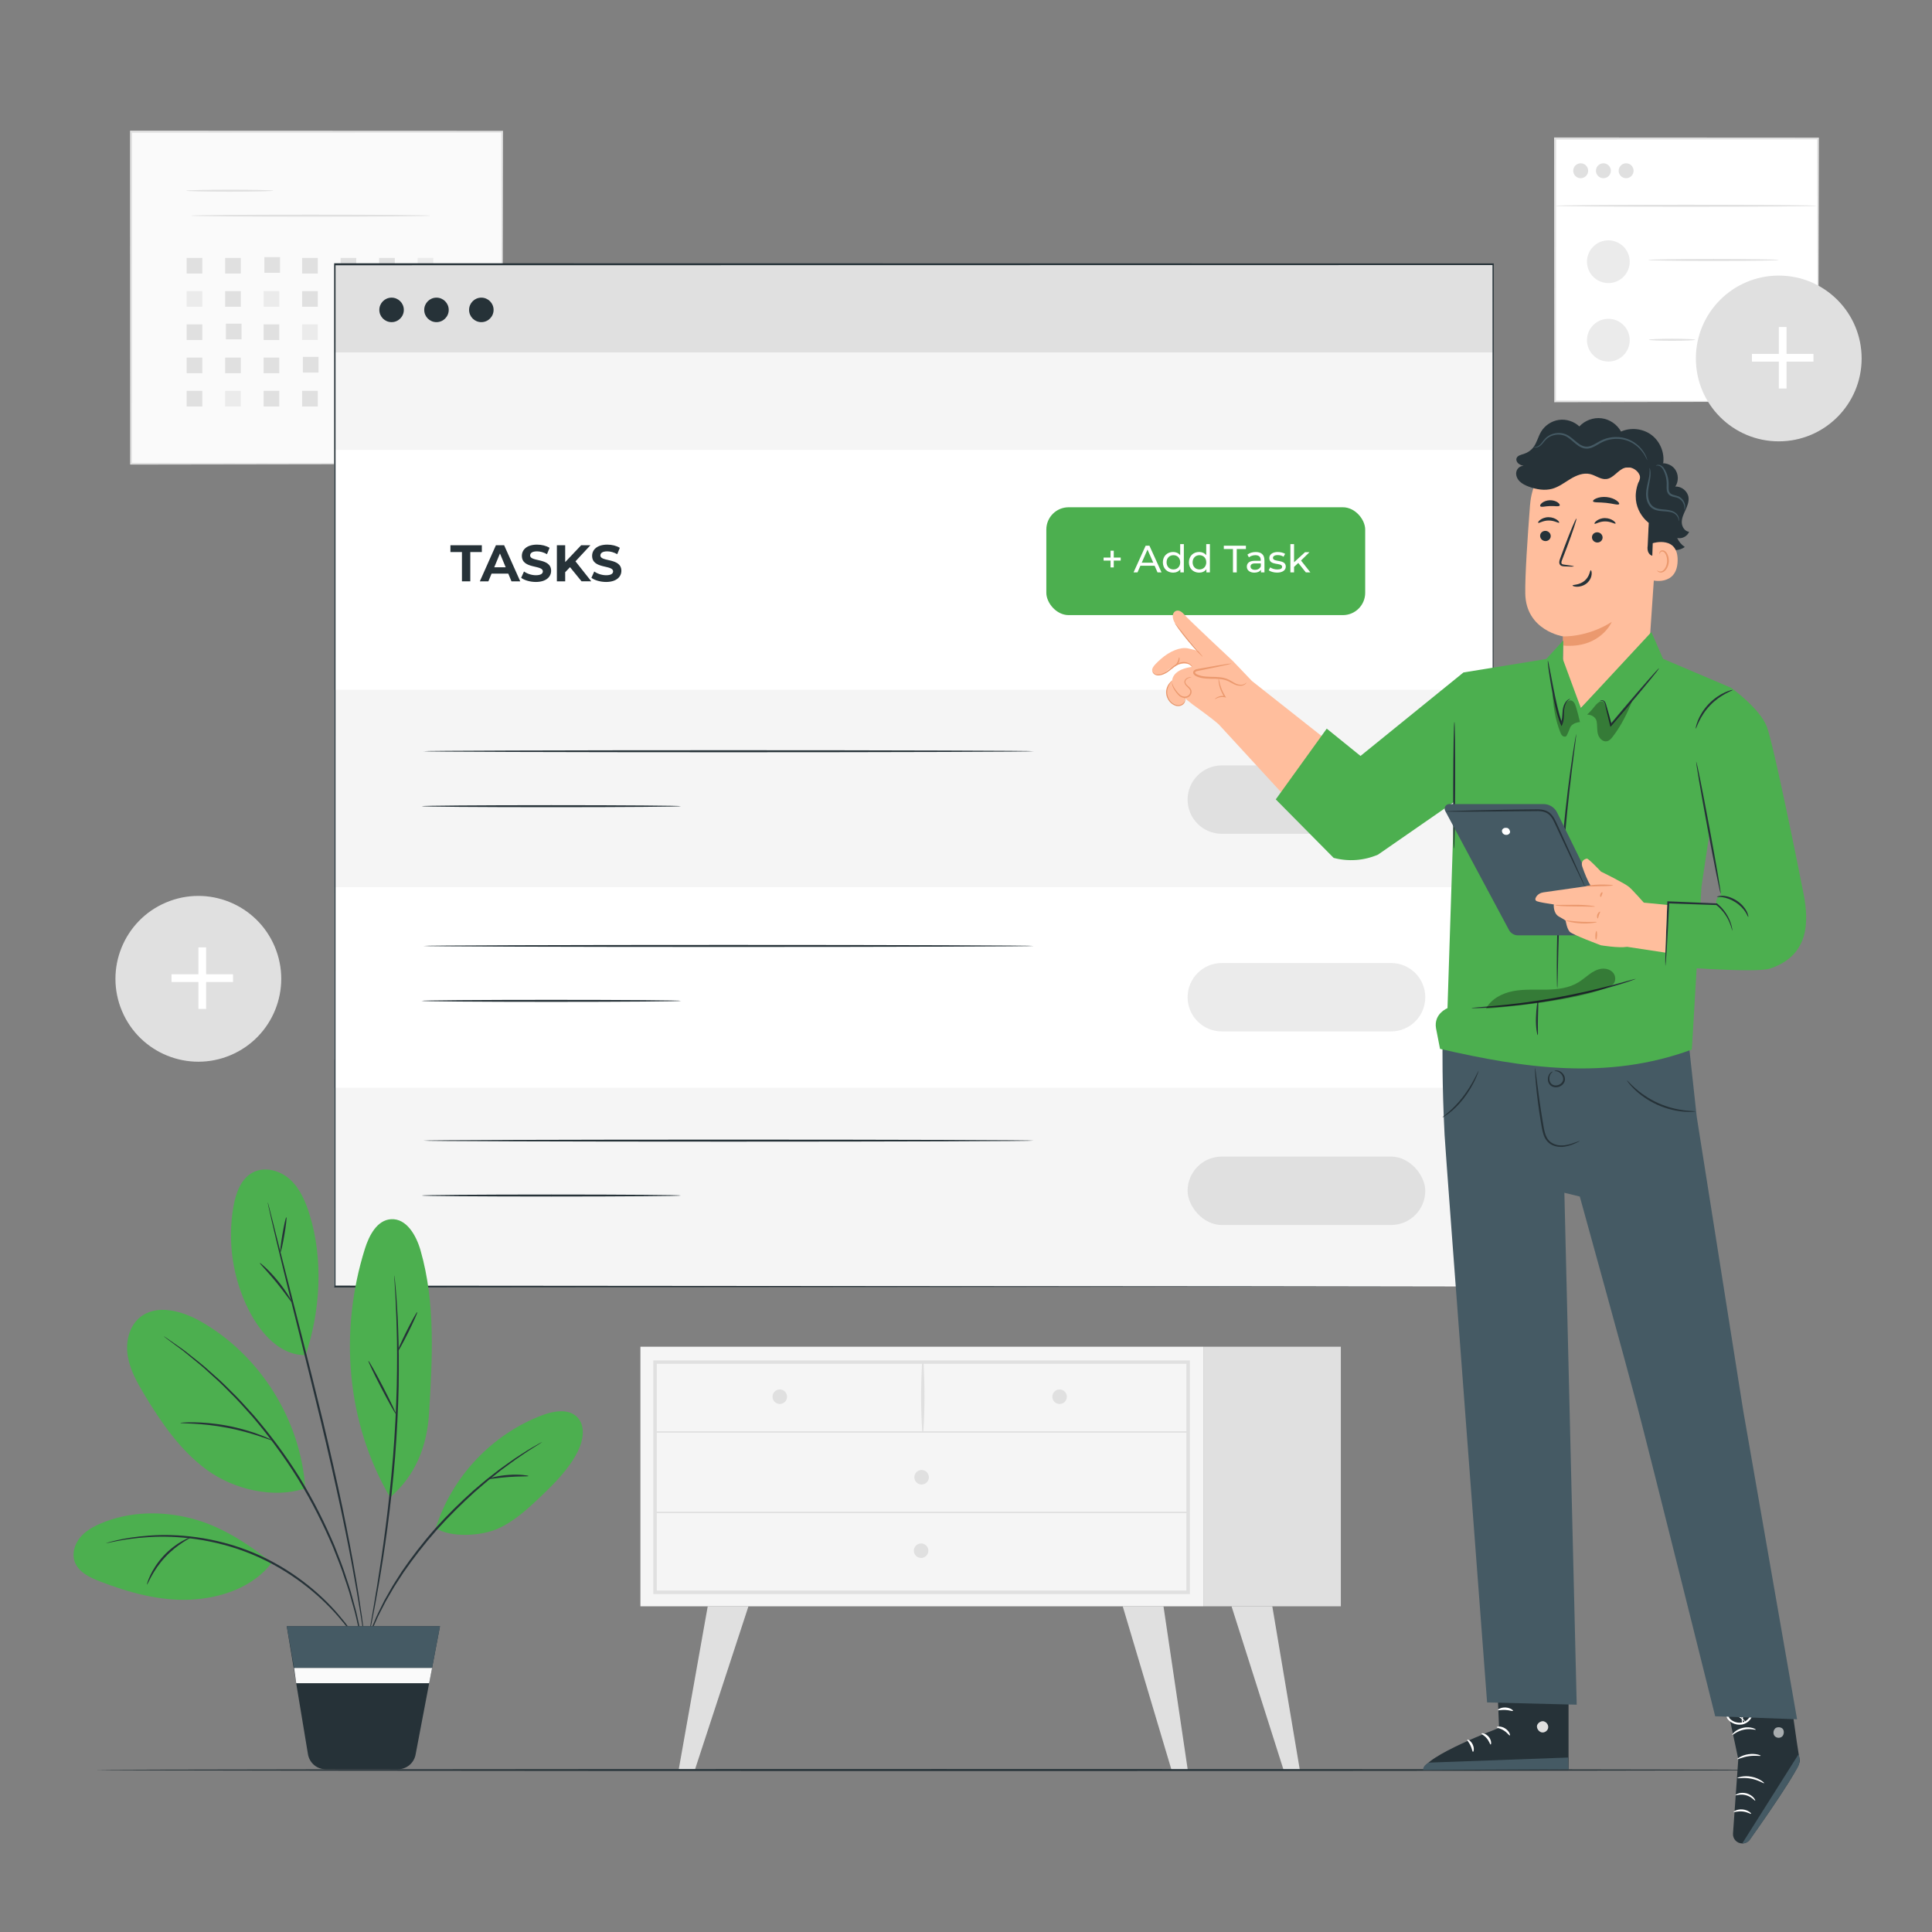 <?xml version="1.0" encoding="UTF-8"?>
<svg id="Character" xmlns="http://www.w3.org/2000/svg" viewBox="0 0 500 500">
  <rect x="0" y="0" width="500" height="500" fill="#808080" stroke="none"/>
  <defs>
    <style>
      .cls-1 {
        opacity: .6;
      }

      .cls-2 {
        fill: #fafafa;
      }

      .cls-3 {
        fill: #263238;
      }

      .cls-4 {
        opacity: .3;
      }

      .cls-5 {
        fill: #eb996e;
      }

      .cls-6 {
        fill: #fff;
      }

      .cls-7 {
        fill: #e0e0e0;
      }

      .cls-8 {
        fill: #455a64;
      }

      .cls-9 {
        fill: #ffbe9d;
      }

      .cls-10 {
        fill: #ebebeb;
      }

      .cls-11 {
        fill: #f5f5f5;
      }

      .cls-12 {
        fill: #4caf4f;
      }
    </style>
  </defs>
  <g>
    <g>
      <rect class="cls-2" x="33.9" y="34.08" width="96.05" height="85.93"/>
      <path class="cls-7" d="M129.95,120.02s-.02-.55-.02-1.6c0-1.05-.01-2.6-.03-4.6-.01-4.03-.03-9.93-.06-17.44-.03-15.01-.07-36.47-.11-62.29l.22.22c-27.66.01-60.67.02-96.04.04h0l.26-.26c-.01,31.26-.02,60.68-.03,85.93l-.23-.23c28.65.05,52.64.09,69.47.11,8.42.03,15.05.05,19.59.06,2.26.01,4,.02,5.19.03.58,0,1.03,0,1.34.01.3,0,.46.01.46.01,0,0-.14,0-.44.01-.31,0-.74,0-1.31.01-1.18,0-2.9.02-5.14.03-4.53.01-11.14.03-19.54.06-16.87.03-40.9.07-69.62.11h-.23s0-.23,0-.23c0-25.25-.02-54.67-.03-85.93v-.26h.27c35.37.01,68.38.03,96.04.04h.22v.22c-.05,25.88-.09,47.38-.11,62.43-.02,7.49-.04,13.37-.06,17.39-.01,1.99-.02,3.52-.02,4.56,0,1.03-.02,1.55-.02,1.55Z"/>
    </g>
    <path class="cls-7" d="M70.73,49.35c0,.14-5.06.26-11.29.26s-11.29-.12-11.29-.26,5.05-.26,11.29-.26,11.29.11,11.29.26Z"/>
    <path class="cls-7" d="M111.43,55.81c0,.14-13.89.26-31.02.26s-31.02-.11-31.02-.26,13.89-.26,31.02-.26,31.02.11,31.02.26Z"/>
    <rect class="cls-7" x="48.31" y="66.74" width="4.05" height="4.05"/>
    <rect class="cls-7" x="58.27" y="66.74" width="4.05" height="4.05"/>
    <rect class="cls-7" x="68.42" y="66.55" width="4.05" height="4.05"/>
    <rect class="cls-7" x="78.19" y="66.74" width="4.05" height="4.05"/>
    <rect class="cls-7" x="88.15" y="66.74" width="4.05" height="4.05"/>
    <rect class="cls-7" x="98.12" y="66.74" width="4.05" height="4.05"/>
    <rect class="cls-10" x="108.08" y="66.74" width="4.05" height="4.05"/>
    <rect class="cls-10" x="48.31" y="75.34" width="4.05" height="4.05"/>
    <rect class="cls-7" x="58.27" y="75.34" width="4.05" height="4.05"/>
    <rect class="cls-10" x="68.23" y="75.34" width="4.05" height="4.05"/>
    <rect class="cls-7" x="78.19" y="75.34" width="4.05" height="4.05"/>
    <rect class="cls-7" x="88.15" y="75.34" width="4.05" height="4.05"/>
    <rect class="cls-7" x="98.3" y="75.15" width="4.05" height="4.05"/>
    <rect class="cls-7" x="108.08" y="75.34" width="4.05" height="4.05"/>
    <rect class="cls-7" x="48.31" y="83.94" width="4.05" height="4.05"/>
    <rect class="cls-7" x="58.46" y="83.76" width="4.05" height="4.05"/>
    <rect class="cls-7" x="68.23" y="83.94" width="4.05" height="4.05"/>
    <rect class="cls-10" x="78.19" y="83.94" width="4.05" height="4.05"/>
    <rect class="cls-7" x="88.15" y="83.94" width="4.05" height="4.05"/>
    <rect class="cls-7" x="98.12" y="83.94" width="4.05" height="4.05"/>
    <rect class="cls-7" x="108.08" y="83.94" width="4.05" height="4.05"/>
    <rect class="cls-7" x="48.31" y="92.54" width="4.05" height="4.05"/>
    <rect class="cls-7" x="58.27" y="92.54" width="4.05" height="4.05"/>
    <rect class="cls-7" x="68.23" y="92.54" width="4.05" height="4.05"/>
    <rect class="cls-7" x="78.38" y="92.36" width="4.05" height="4.05"/>
    <rect class="cls-7" x="88.15" y="92.54" width="4.05" height="4.05"/>
    <rect class="cls-10" x="98.12" y="92.54" width="4.05" height="4.05"/>
    <rect class="cls-7" x="108.08" y="92.54" width="4.05" height="4.05"/>
    <rect class="cls-7" x="48.31" y="101.15" width="4.05" height="4.05"/>
    <rect class="cls-10" x="58.27" y="101.15" width="4.05" height="4.05"/>
    <rect class="cls-7" x="68.23" y="101.15" width="4.05" height="4.05"/>
    <rect class="cls-7" x="78.19" y="101.15" width="4.05" height="4.05"/>
    <rect class="cls-7" x="88.15" y="101.15" width="4.05" height="4.05"/>
    <rect class="cls-7" x="98.3" y="100.96" width="4.05" height="4.05"/>
    <rect class="cls-7" x="108.08" y="101.15" width="4.05" height="4.05"/>
  </g>
  <g>
    <g>
      <rect class="cls-6" x="402.46" y="35.83" width="68.04" height="68.04"/>
      <path class="cls-7" d="M470.5,103.88s0-.11-.01-.33c0-.23,0-.54-.01-.95,0-.85-.01-2.07-.03-3.66-.01-3.21-.03-7.9-.06-13.85-.03-11.91-.07-28.89-.11-49.25l.23.23c-19.78.01-43.13.02-68.04.04h0l.26-.26c-.01,24.92-.02,48.26-.04,68.04l-.23-.23c20.37.05,37.35.09,49.26.11,5.95.03,10.64.05,13.85.06,1.59.01,2.82.02,3.66.03.41,0,.72,0,.95.01.21,0,.33.01.33.01,0,0-.1,0-.3.01-.22,0-.53,0-.92.01-.84,0-2.05.01-3.62.03-3.2.01-7.87.03-13.8.06-11.94.03-28.97.07-49.4.11h-.23s0-.23,0-.23c-.01-19.78-.02-43.13-.04-68.04v-.26s.26,0,.26,0h0c24.91.01,48.26.02,68.04.04h.23s0,.23,0,.23c-.05,20.43-.09,37.46-.11,49.4-.03,5.93-.05,10.6-.06,13.8-.01,1.57-.02,2.78-.03,3.62,0,.4,0,.7-.01.92,0,.21-.01.3-.01.3Z"/>
    </g>
    <path class="cls-7" d="M470.21,53.25c0,.14-15.17.26-33.87.26s-33.88-.12-33.88-.26,15.16-.26,33.88-.26,33.87.12,33.87.26Z"/>
    <circle class="cls-7" cx="409.08" cy="44.19" r="1.93"/>
    <circle class="cls-7" cx="414.96" cy="44.19" r="1.93"/>
    <path class="cls-7" d="M422.77,44.19c0,1.06-.86,1.93-1.93,1.93s-1.93-.86-1.93-1.93.86-1.93,1.93-1.93,1.93.86,1.93,1.93Z"/>
    <circle class="cls-10" cx="416.24" cy="67.73" r="5.53"/>
    <path class="cls-10" d="M421.77,88.04c0,3.05-2.48,5.53-5.53,5.53s-5.53-2.48-5.53-5.53,2.48-5.53,5.53-5.53,5.53,2.48,5.53,5.53Z"/>
    <path class="cls-7" d="M460.34,67.28c0,.14-7.56.26-16.89.26s-16.89-.12-16.89-.26,7.56-.26,16.89-.26,16.89.12,16.89.26Z"/>
    <path class="cls-7" d="M438.73,87.93c0,.14-2.69.26-6,.26s-6.01-.12-6.01-.26,2.69-.26,6.01-.26,6,.12,6,.26Z"/>
    <circle class="cls-7" cx="460.34" cy="92.77" r="21.45"/>
    <g>
      <rect class="cls-6" x="460.36" y="84.63" width="2" height="15.92"/>
      <rect class="cls-6" x="453.4" y="91.59" width="15.92" height="2"/>
    </g>
  </g>
  <g>
    <circle class="cls-7" cx="51.34" cy="253.31" r="21.45" transform="translate(-94.68 40.05) rotate(-22.94)"/>
    <g>
      <rect class="cls-6" x="51.35" y="245.18" width="2" height="15.92"/>
      <rect class="cls-6" x="44.39" y="252.14" width="15.92" height="2"/>
    </g>
  </g>
  <g>
    <rect class="cls-11" x="165.74" y="348.53" width="145.68" height="67.18"/>
    <path class="cls-7" d="M307.95,412.55h-138.87v-60.48h138.87v60.48ZM169.98,411.64h137.06v-58.67h-137.06v58.67Z"/>
    <rect class="cls-7" x="311.42" y="348.53" width="35.59" height="67.18"/>
    <path class="cls-7" d="M169.53,370.78h137.97c.24,0,.24-.37,0-.37h-137.97c-.24,0-.24.37,0,.37h0Z"/>
    <path class="cls-7" d="M238.96,370.6c.41-5.96.37-12.28.05-18.25-.01-.24-.36-.24-.37,0-.32,5.97-.37,12.29.05,18.25.01.18.26.18.28,0h0Z"/>
    <path class="cls-7" d="M276.1,361.47c0,1.04-.84,1.88-1.88,1.88s-1.88-.84-1.88-1.88.84-1.88,1.88-1.88,1.88.84,1.88,1.88Z"/>
    <path class="cls-7" d="M203.69,361.47c0,1.04-.84,1.88-1.88,1.88s-1.88-.84-1.88-1.88.84-1.88,1.88-1.88,1.88.84,1.88,1.88Z"/>
    <path class="cls-7" d="M240.39,382.31c0,1.04-.84,1.88-1.88,1.88s-1.88-.84-1.88-1.88.84-1.88,1.88-1.88,1.88.84,1.88,1.88Z"/>
    <polygon class="cls-7" points="183.16 415.71 175.66 457.89 179.88 457.89 193.7 415.71 183.16 415.71"/>
    <polygon class="cls-7" points="301.11 415.71 307.38 457.97 303.16 457.97 290.56 415.71 301.11 415.71"/>
    <polygon class="cls-7" points="329.27 415.71 336.38 457.97 332.16 457.97 318.72 415.71 329.27 415.71"/>
    <path class="cls-7" d="M240.26,401.32c0,1.04-.84,1.88-1.88,1.88s-1.88-.84-1.88-1.88.84-1.88,1.88-1.88,1.88.84,1.88,1.88Z"/>
    <path class="cls-7" d="M169.53,391.59h137.97c.24,0,.24-.37,0-.37h-137.97c-.24,0-.24.37,0,.37h0Z"/>
  </g>
  <path class="cls-3" d="M461.43,458.08c0,.14-97.8.26-218.42.26s-218.44-.12-218.44-.26,97.78-.26,218.44-.26,218.42.12,218.42.26Z"/>
  <g>
    <g>
      <g>
        <rect class="cls-6" x="86.46" y="68.72" width="299.89" height="264.22"/>
        <rect class="cls-6" x="86.46" y="229.59" width="299.89" height="44.64"/>
        <rect class="cls-11" x="86.46" y="178.52" width="299.89" height="51.08"/>
        <rect class="cls-11" x="86.46" y="281.53" width="299.89" height="51.08"/>
        <path class="cls-3" d="M267.53,194.42c0,.14-35.37.26-78.98.26s-78.99-.12-78.99-.26,35.36-.26,78.99-.26,78.98.12,78.98.26Z"/>
        <path class="cls-3" d="M176.24,208.64c0,.14-15.03.26-33.57.26s-33.57-.12-33.57-.26,15.03-.26,33.57-.26,33.57.12,33.57.26Z"/>
        <path class="cls-3" d="M267.53,244.81c0,.14-35.37.26-78.98.26s-78.99-.12-78.99-.26,35.36-.26,78.99-.26,78.98.12,78.98.26Z"/>
        <path class="cls-3" d="M176.24,259.02c0,.14-15.03.26-33.57.26s-33.57-.12-33.57-.26,15.03-.26,33.57-.26,33.57.12,33.57.26Z"/>
        <path class="cls-3" d="M267.53,295.19c0,.14-35.37.26-78.98.26s-78.99-.12-78.99-.26,35.36-.26,78.99-.26,78.98.12,78.98.26Z"/>
        <path class="cls-3" d="M176.24,309.4c0,.14-15.03.26-33.57.26s-33.57-.12-33.57-.26,15.03-.26,33.57-.26,33.57.12,33.57.26Z"/>
        <rect class="cls-7" x="86.46" y="68.39" width="299.89" height="25.21"/>
        <rect class="cls-11" x="86.46" y="91.21" width="299.89" height="25.21"/>
        <g>
          <path class="cls-3" d="M104.51,80.2c0,1.75-1.42,3.17-3.17,3.17s-3.17-1.42-3.17-3.17,1.42-3.17,3.17-3.17,3.17,1.42,3.17,3.17Z"/>
          <path class="cls-3" d="M116.13,80.2c0,1.75-1.42,3.17-3.17,3.17s-3.17-1.42-3.17-3.17,1.42-3.17,3.17-3.17,3.17,1.42,3.17,3.17Z"/>
          <path class="cls-3" d="M127.74,80.2c0,1.75-1.42,3.17-3.17,3.17s-3.17-1.42-3.17-3.17,1.42-3.17,3.17-3.17,3.17,1.42,3.17,3.17Z"/>
        </g>
      </g>
      <path class="cls-3" d="M386.41,332.95c0-1.68-.06-102.97-.15-264.56l.15.21c-81.94.01-186.36.03-299.74.05h-.02l.19-.26c0,93.92-.01,183.36-.01,264.56l-.17-.24c176.22.14,298.19.24,299.76.24-1.57,0-123.54.1-299.76.24h-.17s0-.24,0-.24c0-81.21,0-170.65-.01-264.56v-.26h.21c113.37.02,217.8.04,299.74.05h.15v.21c-.09,161.59-.15,262.89-.15,264.56Z"/>
    </g>
    <g>
      <rect class="cls-12" x="270.79" y="131.28" width="82.52" height="27.91" rx="5.77" ry="5.77"/>
      <g>
        <path class="cls-6" d="M290.04,145.08h-1.8v1.77h-.83v-1.77h-1.8v-.78h1.8v-1.78h.83v1.78h1.8v.78Z"/>
        <path class="cls-6" d="M298.81,146.41h-3.67l-.76,1.73h-1.02l3.13-6.91h.98l3.14,6.91h-1.04l-.76-1.73ZM298.46,145.62l-1.49-3.39-1.49,3.39h2.98Z"/>
        <path class="cls-6" d="M306.38,140.81v7.33h-.91v-.83c-.42.59-1.1.89-1.87.89-1.53,0-2.65-1.08-2.65-2.68s1.12-2.67,2.65-2.67c.74,0,1.39.28,1.83.84v-2.88h.95ZM305.44,145.52c0-1.12-.76-1.84-1.76-1.84s-1.77.72-1.77,1.84.76,1.85,1.77,1.85,1.76-.73,1.76-1.85Z"/>
        <path class="cls-6" d="M313.12,140.81v7.33h-.91v-.83c-.42.59-1.1.89-1.87.89-1.53,0-2.65-1.08-2.65-2.68s1.12-2.67,2.65-2.67c.74,0,1.39.28,1.83.84v-2.88h.95ZM312.18,145.52c0-1.12-.76-1.84-1.76-1.84s-1.77.72-1.77,1.84.76,1.85,1.77,1.85,1.76-.73,1.76-1.85Z"/>
        <path class="cls-6" d="M319.09,142.09h-2.37v-.86h5.72v.86h-2.37v6.05h-.98v-6.05Z"/>
        <path class="cls-6" d="M327.24,144.98v3.16h-.9v-.69c-.32.47-.9.75-1.72.75-1.18,0-1.94-.63-1.94-1.54,0-.84.54-1.53,2.1-1.53h1.5v-.19c0-.8-.46-1.26-1.4-1.26-.62,0-1.25.22-1.66.56l-.39-.71c.54-.43,1.32-.67,2.16-.67,1.43,0,2.24.69,2.24,2.12ZM326.3,146.54v-.73h-1.46c-.94,0-1.2.37-1.2.81,0,.52.43.85,1.16.85s1.27-.33,1.51-.93Z"/>
        <path class="cls-6" d="M328.34,147.59l.39-.75c.44.32,1.16.54,1.84.54.88,0,1.24-.27,1.24-.71,0-1.17-3.31-.16-3.31-2.24,0-.94.84-1.57,2.18-1.57.68,0,1.45.18,1.91.47l-.41.75c-.47-.31-1-.42-1.51-.42-.83,0-1.23.31-1.23.72,0,1.23,3.32.23,3.32,2.26,0,.95-.87,1.55-2.26,1.55-.87,0-1.73-.27-2.16-.61Z"/>
        <path class="cls-6" d="M335.99,145.7l-1.09,1.01v1.43h-.95v-7.33h.95v4.7l2.85-2.61h1.15l-2.2,2.16,2.42,3.07h-1.17l-1.96-2.44Z"/>
      </g>
    </g>
    <g>
      <path class="cls-3" d="M119.56,142.87h-2.99v-1.76h8.13v1.76h-2.99v7.58h-2.16v-7.58Z"/>
      <path class="cls-3" d="M131.55,148.45h-4.33l-.83,2h-2.21l4.16-9.34h2.13l4.17,9.34h-2.27l-.83-2ZM130.87,146.81l-1.48-3.57-1.48,3.57h2.96Z"/>
      <path class="cls-3" d="M134.88,149.53l.73-1.63c.79.57,1.96.97,3.08.97,1.28,0,1.8-.43,1.8-1,0-1.75-5.43-.55-5.43-4.01,0-1.59,1.28-2.91,3.93-2.91,1.17,0,2.37.28,3.24.83l-.67,1.64c-.87-.49-1.76-.73-2.59-.73-1.28,0-1.77.48-1.77,1.07,0,1.72,5.43.53,5.43,3.96,0,1.56-1.29,2.89-3.96,2.89-1.48,0-2.97-.44-3.8-1.08Z"/>
      <path class="cls-3" d="M147.52,146.78l-1.25,1.31v2.36h-2.15v-9.34h2.15v4.36l4.13-4.36h2.4l-3.87,4.16,4.09,5.17h-2.52l-2.99-3.67Z"/>
      <path class="cls-3" d="M153.06,149.53l.73-1.63c.79.57,1.96.97,3.08.97,1.28,0,1.8-.43,1.8-1,0-1.75-5.43-.55-5.43-4.01,0-1.59,1.28-2.91,3.93-2.91,1.17,0,2.37.28,3.24.83l-.67,1.64c-.87-.49-1.76-.73-2.59-.73-1.28,0-1.77.48-1.77,1.07,0,1.72,5.43.53,5.43,3.96,0,1.56-1.29,2.89-3.96,2.89-1.48,0-2.97-.44-3.8-1.08Z"/>
    </g>
    <path class="cls-7" d="M316.2,198.09h43.81c4.89,0,8.85,3.97,8.85,8.85h0c0,4.89-3.97,8.85-8.85,8.85h-43.81c-4.89,0-8.85-3.97-8.85-8.85h0c0-4.89,3.97-8.85,8.85-8.85Z"/>
    <path class="cls-10" d="M360.01,266.93h-43.81c-4.89,0-8.85-3.96-8.85-8.85h0c0-4.89,3.96-8.85,8.85-8.85h43.81c4.89,0,8.85,3.96,8.85,8.85h0c0,4.89-3.96,8.85-8.85,8.85Z"/>
    <rect class="cls-7" x="307.35" y="299.32" width="61.51" height="17.71" rx="8.85" ry="8.85"/>
  </g>
  <g>
    <g>
      <path class="cls-12" d="M78.99,385.16c-8.04,2.81-18.53.3-25.41-4.72-6.88-5.02-11.83-12.22-16.22-19.52-1.87-3.12-3.7-6.36-4.29-9.95-.59-3.59.28-7.62,3.06-9.96,4.32-3.64,10.95-1.79,15.86,1,15.36,8.75,25.85,25.51,27.01,43.16"/>
      <path class="cls-12" d="M70.35,404.41c-4.83,6.37-13.13,9.21-21.11,9.58-7.99.37-15.88-1.84-23.34-4.7-2.71-1.04-5.67-2.46-6.6-5.21-.7-2.08.02-4.45,1.41-6.15,1.39-1.7,3.37-2.81,5.39-3.67,7.35-3.13,15.77-3.28,23.5-1.27,7.73,2,14.48,6.49,20.76,11.43"/>
      <path class="cls-12" d="M79.1,350.7c-6.66.13-11.7-5.7-14.71-11.64-4.17-8.22-5.59-17.82-3.96-26.89.61-3.4,1.9-7.07,4.94-8.71,3.09-1.66,7.12-.57,9.71,1.8,2.59,2.37,4.01,5.75,5.05,9.1,3.57,11.56,2.8,24.85-1.03,36.33"/>
      <path class="cls-12" d="M100.97,387.53c-11.35-19.32-13.24-42.95-6.54-64.33,1.09-3.47,3.14-7.44,6.77-7.67,4.02-.25,6.54,4.22,7.64,8.09,3.89,13.58,3.06,28,2.2,42.09-.53,8.68-3.51,16.11-10.08,21.82"/>
      <path class="cls-12" d="M112.78,395.47c4.11-13.23,14.58-24.33,27.54-29.21,3.01-1.13,6.85-1.78,9.09.52,2.2,2.26,1.53,6.04.11,8.87-2.29,4.56-6,8.23-9.69,11.75-3.36,3.2-6.86,6.41-11.11,8.27-4.25,1.86-12.06,2.33-15.95-.2"/>
      <path class="cls-3" d="M42.4,345.84s.06.07.2.18c.16.13.36.28.61.47.58.43,1.37,1.03,2.38,1.78.52.39,1.1.81,1.73,1.27.62.48,1.27,1.03,1.98,1.61,1.4,1.17,3.07,2.44,4.74,4.03.85.78,1.75,1.59,2.68,2.43.93.85,1.82,1.81,2.78,2.76,1.95,1.88,3.85,4.07,5.88,6.33,3.94,4.64,7.98,9.99,11.7,15.96,3.67,6,6.65,12.01,9.04,17.61,1.12,2.83,2.23,5.51,3.04,8.09.42,1.29.88,2.51,1.23,3.72.34,1.21.67,2.37.98,3.48.67,2.21,1.06,4.26,1.48,6.04.2.89.4,1.72.56,2.49.13.77.26,1.47.37,2.11.22,1.24.4,2.21.53,2.92.06.31.11.56.15.76.04.17.06.26.07.26,0,0,0-.09-.02-.26-.03-.2-.06-.46-.1-.77-.1-.71-.25-1.7-.43-2.94-.1-.64-.21-1.35-.32-2.13-.14-.77-.33-1.61-.51-2.5-.4-1.79-.76-3.85-1.41-6.07-.3-1.12-.62-2.28-.95-3.5-.34-1.22-.79-2.45-1.2-3.74-.79-2.6-1.9-5.29-3-8.14-2.38-5.63-5.36-11.68-9.04-17.7-3.74-5.99-7.81-11.35-11.79-16-2.05-2.26-3.97-4.45-5.94-6.33-.97-.95-1.88-1.9-2.81-2.75-.94-.84-1.84-1.64-2.71-2.41-1.69-1.58-3.37-2.82-4.8-3.98-.72-.57-1.38-1.11-2.01-1.58-.64-.45-1.23-.86-1.76-1.24-1.03-.72-1.85-1.29-2.44-1.7-.26-.17-.47-.32-.64-.43-.15-.09-.22-.14-.23-.13Z"/>
      <path class="cls-3" d="M27.37,399.39s.27-.03.78-.13c.51-.09,1.24-.29,2.21-.45,1.92-.38,4.73-.8,8.22-1.01,6.94-.44,16.81.38,26.69,4.49,9.88,4.11,17.42,10.53,22,15.77,2.31,2.62,3.99,4.91,5.08,6.54.57.8.95,1.46,1.24,1.88.28.43.44.65.46.64.02,0-.11-.25-.36-.7-.26-.44-.62-1.12-1.16-1.94-1.04-1.67-2.68-4-4.97-6.67-4.53-5.33-12.1-11.87-22.08-16.02-9.97-4.15-19.94-4.92-26.92-4.37-3.51.25-6.32.74-8.24,1.18-.96.19-1.69.42-2.19.55-.5.14-.76.22-.75.23Z"/>
      <path class="cls-3" d="M69.29,311.18s0,.1.04.3c.05.22.11.51.18.87.18.8.43,1.91.75,3.33.65,2.89,1.65,7.05,2.9,12.19,2.5,10.28,6.13,24.44,9.92,40.14,1.88,7.85,3.58,15.35,5.05,22.19,1.44,6.84,2.67,13.02,3.58,18.23.49,2.6.86,4.96,1.21,7.03.36,2.07.63,3.86.85,5.32.22,1.43.4,2.56.52,3.37.06.36.11.65.15.87.04.2.06.3.07.3,0,0,0-.1-.01-.3-.03-.23-.06-.52-.1-.88-.1-.81-.24-1.94-.42-3.38-.18-1.47-.43-3.26-.76-5.34-.32-2.08-.66-4.45-1.13-7.05-.87-5.22-2.06-11.41-3.47-18.27-1.44-6.85-3.13-14.36-5.01-22.21-3.79-15.7-7.48-29.84-10.07-40.1-1.29-5.1-2.33-9.24-3.07-12.15-.36-1.4-.64-2.51-.84-3.3-.1-.35-.17-.63-.23-.86-.06-.19-.09-.29-.1-.29Z"/>
      <path class="cls-3" d="M95.36,423.76s.03-.08.07-.23c.04-.19.09-.42.16-.7.14-.66.32-1.56.56-2.69.48-2.34,1.12-5.73,1.85-9.93,1.46-8.4,3.18-20.08,4.24-33.06.51-6.49.8-12.69.93-18.33.09-5.64.04-10.73-.13-14.99-.05-2.13-.19-4.06-.29-5.75-.09-1.69-.21-3.15-.32-4.34-.11-1.15-.19-2.07-.25-2.74-.03-.29-.06-.52-.08-.71-.02-.16-.04-.24-.05-.24,0,0-.01.08,0,.24,0,.19.02.43.03.71.04.67.09,1.59.15,2.74.08,1.19.17,2.64.22,4.34.06,1.69.18,3.62.21,5.75.13,4.26.14,9.33.02,14.97-.15,5.63-.45,11.82-.97,18.3-1.06,12.96-2.72,24.63-4.08,33.04-.68,4.21-1.26,7.61-1.68,9.96-.19,1.14-.35,2.04-.46,2.71-.04.28-.08.52-.11.71-.02.16-.03.24-.02.24Z"/>
      <path class="cls-3" d="M94.52,426.22s.12-.22.3-.67c.19-.49.44-1.14.75-1.94.16-.43.34-.9.53-1.4.23-.51.47-1.05.73-1.63.26-.59.54-1.21.83-1.88.29-.66.67-1.34,1.03-2.06.37-.72.76-1.47,1.16-2.25.44-.76.9-1.55,1.38-2.37.91-1.67,2.09-3.32,3.23-5.12,2.43-3.5,5.29-7.23,8.55-10.93,3.29-3.67,6.65-6.95,9.81-9.82,1.63-1.38,3.13-2.75,4.63-3.91.74-.59,1.46-1.16,2.15-1.71.71-.52,1.39-1.02,2.04-1.5,1.29-.98,2.5-1.79,3.56-2.51,1.06-.73,1.98-1.34,2.75-1.8.73-.46,1.31-.83,1.76-1.11.4-.26.6-.4.6-.42,0-.02-.23.1-.65.33-.46.26-1.06.6-1.81,1.03-.79.44-1.73,1.02-2.81,1.73-1.09.69-2.32,1.49-3.62,2.45-.66.47-1.35.97-2.07,1.48-.7.54-1.42,1.11-2.18,1.69-1.53,1.14-3.04,2.51-4.69,3.88-3.19,2.86-6.58,6.15-9.88,9.83-3.27,3.71-6.13,7.47-8.56,11.01-1.13,1.82-2.3,3.49-3.2,5.18-.47.83-.92,1.63-1.36,2.4-.39.79-.77,1.55-1.13,2.28-.35.73-.72,1.41-1,2.08-.28.67-.55,1.31-.8,1.9-.25.59-.48,1.14-.69,1.66-.18.52-.34.99-.49,1.43-.27.82-.49,1.48-.65,1.98-.14.45-.21.7-.19.7Z"/>
      <path class="cls-3" d="M46.61,368.25c0,.08,1.38.08,3.59.21,2.21.12,5.25.41,8.57,1.04,3.31.63,6.25,1.48,8.35,2.18,2.1.7,3.38,1.2,3.41,1.12.01-.03-.29-.2-.85-.46-.56-.27-1.39-.62-2.43-1.01-2.08-.79-5.03-1.71-8.38-2.35-3.35-.63-6.43-.86-8.65-.89-1.11-.01-2.01,0-2.64.05-.62.04-.96.08-.96.12Z"/>
      <path class="cls-3" d="M38.05,410.07c.16.08,1.45-3.62,4.67-7.05,3.18-3.47,6.78-5.03,6.68-5.18-.02-.06-.94.25-2.31,1.02-1.36.76-3.14,2.04-4.77,3.8-1.63,1.76-2.77,3.62-3.43,5.04-.67,1.42-.9,2.36-.85,2.38Z"/>
      <path class="cls-3" d="M67.25,326.87c-.11.12,1.98,2.19,4.26,4.99,2.29,2.8,3.9,5.26,4.04,5.18.12-.07-1.3-2.68-3.62-5.52-2.31-2.84-4.59-4.76-4.68-4.66Z"/>
      <path class="cls-3" d="M74.11,315.02c-.15-.02-.61,1.98-1.03,4.48-.43,2.5-.65,4.55-.51,4.57.15.02.61-1.98,1.03-4.48.43-2.5.65-4.55.51-4.57Z"/>
      <path class="cls-3" d="M95.34,352.19c-.13.07,1.36,3.2,3.32,6.99,1.97,3.79,3.67,6.81,3.8,6.75.13-.07-1.36-3.2-3.32-6.99-1.97-3.79-3.67-6.81-3.8-6.75Z"/>
      <path class="cls-3" d="M107.98,339.57c-.13-.07-1.39,2.2-2.82,5.06-1.42,2.86-2.47,5.23-2.34,5.3.13.07,1.39-2.2,2.82-5.06,1.42-2.86,2.47-5.23,2.34-5.3Z"/>
      <path class="cls-3" d="M126.55,382.72c.04.15,2.29-.28,5.1-.48,2.81-.21,5.1-.09,5.12-.25.02-.14-2.29-.5-5.15-.29-2.86.2-5.1.88-5.06,1.01Z"/>
    </g>
    <g>
      <path class="cls-3" d="M113.87,420.87l-6.32,33.23c-.42,2.2-2.34,3.79-4.58,3.79h-18.67c-2.28,0-4.22-1.65-4.6-3.9l-5.49-33.12h39.65Z"/>
      <polygon class="cls-8" points="111.82 431.67 76.11 431.67 74.22 420.87 113.87 420.87 111.82 431.67"/>
      <polygon class="cls-2" points="111.82 431.67 111.07 435.61 76.66 435.61 76.11 431.67 111.82 431.67"/>
    </g>
  </g>
  <g>
    <g>
      <path class="cls-3" d="M387.17,427.82l.79,19.36s-19.42,7.3-19.62,10.9l37.6-.18v-30.22s-18.76.14-18.76.14Z"/>
      <path class="cls-7" d="M399.58,445.5c.73.2,1.24,1.01,1.07,1.75-.17.74-.99,1.26-1.72,1.08-.73-.18-1.37-1.14-1.12-1.86.25-.71,1.25-1.27,1.92-.92"/>
      <path class="cls-8" d="M405.94,457.9l-.12-3.05-36,1.31s-1.67.74-1.48,1.91l37.6-.18Z"/>
      <path class="cls-6" d="M387.35,447c0,.18.93.26,1.83.85.92.56,1.39,1.36,1.56,1.28.17-.04-.11-1.13-1.22-1.82-1.1-.7-2.21-.48-2.17-.31Z"/>
      <path class="cls-6" d="M383.41,448.64c-.04.18.76.49,1.38,1.26.65.76.81,1.59.99,1.58.17.03.29-1.05-.5-1.99-.79-.95-1.87-1.03-1.87-.85Z"/>
      <path class="cls-6" d="M381.2,453.37c.17.04.42-.88-.06-1.88-.47-1.01-1.34-1.4-1.41-1.25-.1.15.46.69.84,1.52.4.82.45,1.59.64,1.61Z"/>
      <path class="cls-6" d="M387.66,442.56c.08.17.92-.09,1.96-.02,1.04.04,1.85.39,1.94.23.11-.13-.69-.81-1.91-.87-1.22-.07-2.08.52-1.99.66Z"/>
    </g>
    <g>
      <path class="cls-3" d="M444.99,432.33l4.88,22.93-1.37,19.25c-.1,1.39,1,2.57,2.39,2.57h0c.78,0,1.51-.37,1.96-1,2.88-4.04,13.39-18.93,12.94-20.59-.52-1.92-3.54-24.53-3.54-24.53l-17.26,1.37Z"/>
      <path class="cls-8" d="M450.89,477.08l14.61-23.15.18.98c.16.84.02,1.72-.41,2.46-1.14,2-4.4,7.44-12.36,18.7-.46.65-1.23,1.04-2.03,1.01h0Z"/>
      <g class="cls-1">
        <path class="cls-6" d="M459.36,447.39c-.5.51-.53,1.42-.04,1.94.49.52,1.41.55,1.92.05.51-.5.57-1.59.03-2.05-.54-.46-1.63-.44-2.01.16"/>
      </g>
      <path class="cls-6" d="M454.25,466.02c-.12.09-.87-1.02-2.36-1.41-1.48-.43-2.69.13-2.75,0-.03-.05.23-.29.75-.46.52-.18,1.31-.25,2.13-.03.82.23,1.46.7,1.82,1.12.36.42.46.76.4.79Z"/>
      <path class="cls-6" d="M453.19,469.41c-.09.12-.97-.49-2.23-.6-1.25-.14-2.24.27-2.3.13-.09-.11.93-.8,2.36-.65,1.43.14,2.28,1.03,2.17,1.12Z"/>
      <path class="cls-6" d="M456.56,461.49c-.09.13-1.44-.81-3.37-1.17-1.93-.38-3.53,0-3.57-.15-.06-.12,1.59-.76,3.66-.35,2.08.38,3.38,1.59,3.28,1.67Z"/>
      <path class="cls-6" d="M455.66,454.39c-.04.15-1.41-.14-3.08.11-1.67.23-2.9.9-2.98.77-.08-.1,1.11-1.02,2.91-1.28,1.79-.27,3.2.28,3.15.4Z"/>
      <path class="cls-6" d="M454.4,447.63c-.05.15-1.47-.38-3.2.03-1.74.37-2.81,1.46-2.91,1.34-.05-.04.15-.38.62-.78.47-.41,1.24-.85,2.17-1.06.94-.21,1.82-.14,2.42.03.6.17.92.39.9.44Z"/>
      <path class="cls-6" d="M450.99,446.36s-.14-.29-.2-.87c-.05-.57-.05-1.42.26-2.41.17-.48.32-1.07.91-1.5.29-.21.78-.24,1.11,0,.33.25.48.61.56.97.25,1.47-.74,3.12-2.34,3.64-1.62.49-3.29-.17-4.18-1.31-.21-.3-.38-.68-.27-1.11.1-.43.54-.67.88-.68.7-.03,1.21.29,1.67.5.91.49,1.53,1.07,1.91,1.49.38.43.53.71.5.73-.07.08-.8-1.02-2.58-1.9-.44-.19-.96-.45-1.46-.4-.24.02-.43.16-.48.37-.05.2.05.48.22.72.75.93,2.28,1.53,3.64,1.09,1.36-.42,2.22-1.88,2.03-3.06-.05-.28-.18-.55-.36-.69-.18-.14-.42-.14-.61-.01-.41.26-.62.81-.79,1.25-.65,1.87-.3,3.17-.41,3.16Z"/>
    </g>
    <g>
      <path class="cls-8" d="M373.33,270.37s-.16,10.19.53,23.37c.26,5.1,11,146.85,11,146.85l23.19.58-3.19-132.48,3.99.97s12.22,44.18,14.87,54.29c3.17,12.03,20.17,80.22,20.17,80.22l21.19.78-13.94-79.9-12.03-76.05-2.41-22.12-63.36,3.49Z"/>
      <path class="cls-3" d="M408.84,295.29s-.33.22-.98.52c-.65.29-1.61.73-2.9.93-.64.1-1.37.12-2.14-.04-.76-.15-1.56-.5-2.21-1.13-.64-.63-1.05-1.5-1.29-2.4-.25-.91-.38-1.85-.55-2.8-.64-3.84-1.06-7.34-1.28-9.88-.11-1.27-.19-2.3-.22-3.01-.03-.71-.03-1.11,0-1.11.03,0,.1.39.19,1.09.1.81.23,1.81.38,2.99.32,2.52.78,6.01,1.42,9.83.33,1.89.53,3.82,1.68,4.97,1.15,1.13,2.78,1.29,3.98,1.14,1.24-.15,2.2-.53,2.87-.77.67-.24,1.04-.38,1.05-.34Z"/>
      <path class="cls-3" d="M402.31,277.16s.15-.12.48-.13c.32-.02.81.09,1.29.45.46.35.93.98.93,1.82.02.85-.66,1.66-1.54,1.95-.86.31-1.9.09-2.42-.58-.52-.66-.53-1.44-.39-2,.15-.57.47-.96.73-1.15.26-.19.45-.22.46-.2.06.07-.66.37-.85,1.42-.08.49-.02,1.15.4,1.64.4.5,1.19.66,1.91.41.72-.25,1.24-.86,1.24-1.5.03-.64-.33-1.2-.7-1.53-.8-.71-1.55-.5-1.55-.59Z"/>
      <path class="cls-3" d="M438.81,287.63s-.28.07-.79.1c-.51.04-1.26.04-2.18-.03-1.83-.13-4.37-.64-6.94-1.79-2.57-1.17-4.63-2.73-5.94-4.02-.66-.64-1.16-1.2-1.46-1.61-.31-.41-.47-.64-.45-.66.07-.06.79.82,2.14,2.02,1.35,1.2,3.39,2.68,5.91,3.82,2.52,1.13,4.98,1.68,6.77,1.9,1.8.22,2.93.18,2.93.27Z"/>
      <path class="cls-3" d="M382.68,277.1s-.27.95-.92,2.33c-.64,1.37-1.66,3.17-2.99,4.88-1.33,1.7-2.69,2.98-3.73,3.76-1.03.79-1.72,1.14-1.73,1.09-.02-.07.62-.53,1.61-1.38.99-.85,2.31-2.14,3.61-3.82,1.3-1.68,2.33-3.41,3.02-4.72.69-1.31,1.07-2.17,1.12-2.13Z"/>
    </g>
    <g>
      <path class="cls-9" d="M395.99,130.59c.73-9.35,8.52-16.57,17.89-16.6h.93c10.05.56,15.19,9.41,14.35,19.44l-2.14,31.2-17.91,18.62-4.59-11.13.03-7.41s-9.66-1.48-9.81-11.13c-.07-4.66.57-14.28,1.24-22.98Z"/>
      <path class="cls-5" d="M404.48,164.69s6.17.35,12.65-3.74c0,0-2.96,6.96-12.6,6.12l-.05-2.38Z"/>
      <path class="cls-3" d="M398.58,138.64c-.02.73.57,1.35,1.33,1.39.76.04,1.39-.52,1.42-1.25.02-.73-.57-1.35-1.33-1.39-.76-.04-1.4.52-1.42,1.25Z"/>
      <path class="cls-3" d="M398.08,135.31c.17.18,1.21-.6,2.7-.6,1.48-.02,2.57.74,2.73.56.08-.08-.1-.41-.57-.75-.47-.34-1.26-.67-2.19-.67-.92,0-1.7.35-2.15.7-.46.35-.61.68-.52.76Z"/>
      <path class="cls-3" d="M412,139.01c-.02.73.57,1.35,1.33,1.39.76.04,1.39-.52,1.42-1.25.02-.73-.57-1.35-1.33-1.39-.76-.04-1.4.52-1.42,1.25Z"/>
      <path class="cls-3" d="M412.67,135.54c.17.18,1.22-.6,2.7-.6,1.48-.02,2.57.74,2.73.56.08-.08-.09-.4-.57-.75-.47-.34-1.26-.67-2.19-.67-.92,0-1.7.35-2.15.7-.45.35-.61.68-.52.76Z"/>
      <path class="cls-3" d="M407.32,146.57c0-.08-.92-.24-2.41-.43-.38-.04-.74-.11-.8-.37-.09-.27.07-.68.25-1.12.35-.92.72-1.88,1.11-2.89,1.55-4.11,2.66-7.5,2.5-7.56-.17-.06-1.55,3.22-3.1,7.34-.37,1.01-.73,1.98-1.07,2.91-.14.43-.39.92-.19,1.49.1.28.38.49.62.55.24.07.46.08.64.09,1.5.08,2.44.08,2.44,0Z"/>
      <path class="cls-3" d="M411.69,147.58c-.24-.01-.24,1.6-1.62,2.74-1.37,1.15-3.09.97-3.1,1.2-.02.1.38.31,1.11.33.71.02,1.75-.21,2.59-.91.84-.7,1.2-1.64,1.25-2.3.06-.67-.12-1.07-.23-1.06Z"/>
      <path class="cls-3" d="M412.28,129.73c.15.4,1.63.21,3.37.41,1.75.17,3.15.68,3.38.31.1-.17-.14-.55-.71-.94-.56-.39-1.46-.76-2.51-.87-1.05-.11-2,.06-2.64.32-.64.26-.96.58-.9.77Z"/>
      <path class="cls-3" d="M398.62,131.01c.26.34,1.28-.02,2.51-.04,1.23-.06,2.27.22,2.51-.13.1-.17-.06-.51-.52-.83-.45-.32-1.2-.57-2.04-.55-.84.03-1.58.34-2,.68-.43.35-.58.7-.46.86Z"/>
      <path class="cls-3" d="M392.42,122.14c.16-.88,1-1.65,1.89-1.54-.48-.15-.97-.32-1.35-.64-.38-.32-.64-.85-.49-1.33.23-.75,1.18-.93,1.93-1.17.98-.31,1.86-.93,2.47-1.75.88-1.18,1.2-2.7,1.95-3.97.98-1.64,2.73-2.81,4.63-3.07s3.9.38,5.29,1.69c1.43-1.56,3.63-2.37,5.73-2.11,2.1.26,4.04,1.58,5.05,3.44,2.53-1.14,5.67-.79,7.89.88,2.22,1.67,3.42,4.59,3.02,7.34l-5.91,3.86c-.15-1.86-2.27-3.27-4.04-2.7-1.8.58-2.9,2.71-4.78,2.91-1.46.15-2.74-.95-4.18-1.29-1.74-.41-3.54.33-5.07,1.25-1.53.92-2.98,2.05-4.69,2.54-2.01.57-4.19.18-6.15-.55-.84-.32-1.67-.71-2.31-1.34-.64-.63-1.05-1.54-.89-2.43Z"/>
      <path class="cls-3" d="M423.39,120.95l-27.54.63c.85-1.9,2.38-3.42,4.04-4.68,3.58-2.72,7.98-4.41,12.47-4.5,4.49-.08,13.64,5.38,16.89,8.48,2.6,2.48,2.59,4.62,2.59,4.62.42,3.57-1.58,7.63-2.37,11.14-.41,1.81-1.2,7.28-1.2,7.28h0c-1.52,0-2.08-1.21-1.85-2.71l.28-5.89s-5.16-3.66-2.72-10.38c.39-.53,1.23-2.99-.59-3.99Z"/>
      <path class="cls-3" d="M427.12,134.91c1.26-4.92,2.4-10.18.77-14.98.27-.02.54-.04.82-.06l.35.24c1.52-.56,3.39-.03,4.38,1.26.99,1.29,1.04,3.22.12,4.56,1.63-.12,3.23,1.2,3.43,2.82.13,1.12-.32,2.22-.79,3.24-.47,1.02-.98,2.09-.96,3.21.02,1.13.78,2.33,1.9,2.43-.47,1.17-1.85,1.89-3.08,1.6.41.94,1.1,1.76,1.96,2.33-1.76,1.27-4.23.93-6.21.03-1.17-.53-2.33-1.3-2.84-2.49-.56-1.31-.2-2.81.15-4.2Z"/>
      <path class="cls-9" d="M427.73,140.58c.16-.07,6.63-1.98,6.44,4.62s-6.78,5.05-6.79,4.86c0-.19.35-9.48.35-9.48Z"/>
      <path class="cls-5" d="M428.89,147.62s.11.08.3.18c.19.09.51.16.86.04.71-.24,1.32-1.33,1.39-2.52.03-.6-.07-1.18-.27-1.66-.19-.49-.49-.84-.84-.91-.35-.09-.6.11-.69.3-.09.18-.06.31-.09.33-.02.02-.14-.11-.08-.39.03-.13.11-.28.27-.41.16-.12.4-.18.64-.15.51.05.95.53,1.17,1.06.25.53.38,1.18.35,1.85-.08,1.33-.8,2.55-1.76,2.8-.47.11-.85-.04-1.05-.21-.2-.17-.23-.32-.21-.33Z"/>
      <path class="cls-8" d="M434.42,134.91s.18-.25.1-.77c-.08-.5-.46-1.22-1.28-1.68-.81-.46-1.92-.55-3.04-.64-1.11-.09-2.39-.37-3.05-1.44-.66-1.05-.72-2.35-.61-3.45.13-1.11.39-2.13.51-3,.3-1.76-.07-2.86-.13-2.83-.08.01.15,1.08-.23,2.77-.16.85-.46,1.83-.62,3.01-.13,1.15-.12,2.55.66,3.78.38.6.98,1.06,1.61,1.28.63.23,1.25.3,1.83.35,1.16.07,2.17.12,2.92.49.73.36,1.13.97,1.25,1.41.13.45.05.72.1.73Z"/>
      <path class="cls-8" d="M435.93,131.99s.14-.19.19-.6c.04-.4,0-1.03-.38-1.69-.18-.32-.45-.65-.81-.92-.35-.28-.83-.44-1.28-.55-.45-.12-.92-.22-1.27-.48-.34-.26-.51-.69-.53-1.19-.03-.5.03-1.03,0-1.56-.02-.52-.1-1.03-.21-1.49-.23-.94-.6-1.72-1.01-2.33-.42-.63-1.06-.92-1.49-.89-.44.02-.61.22-.59.23.02.04.22-.08.58-.03.37.04.85.31,1.19.89.34.58.66,1.35.85,2.23.09.44.16.91.17,1.4.02.49-.05,1.01,0,1.58.02.56.24,1.21.74,1.56.49.35,1.01.43,1.46.54.91.15,1.53.64,1.9,1.2.73,1.16.4,2.11.5,2.1Z"/>
      <path class="cls-8" d="M396.86,115.71s.51.35,1.36-.09c.42-.2.82-.61,1.21-1.1.39-.49.83-1.02,1.49-1.4,1.27-.77,3.35-1.02,4.98.19.83.57,1.58,1.37,2.55,2.04.48.33,1.04.61,1.67.72.63.11,1.29,0,1.87-.23,1.18-.46,2.09-1.22,3.11-1.62,1.01-.42,2.07-.63,3.08-.65,2.03-.05,3.81.66,5.04,1.58,1.25.91,1.99,1.96,2.44,2.7.43.75.59,1.22.64,1.2.02,0,0-.13-.08-.35-.07-.22-.19-.55-.38-.95-.4-.79-1.12-1.9-2.39-2.89-1.25-.99-3.12-1.79-5.27-1.76-1.07,0-2.19.21-3.27.65-1.09.43-2.03,1.19-3.1,1.6-.53.21-1.08.29-1.61.21-.53-.09-1.02-.33-1.47-.63-.9-.61-1.67-1.41-2.56-2.01-.88-.63-1.95-.91-2.91-.87-.97.03-1.84.33-2.53.76-.7.43-1.17,1.04-1.53,1.53-.37.5-.72.89-1.09,1.1-.75.45-1.27.21-1.26.26Z"/>
    </g>
    <g>
      <g>
        <g>
          <g>
            <path class="cls-9" d="M358.16,203.23l-34.17-27-4.87-5.11s-11.64-10.87-12.63-12.06c-1.14-1.37-2.07-1.15-2.55-.7-.74.71-.49,2.14.45,3.35.33.42,5.72,6.79,5.72,6.79,0,0-.74-.29-2.69-.7-1.95-.41-4.75.76-6.98,2.74-2.23,1.98-2.67,2.73-1.95,3.63.29.36.73.48,1.17.49.71.01,1.4-.27,1.94-.74,3.61-3.12,6.22-1.98,6.22-1.98l.64.67s-3.55.26-4.77,2.41c-.2.35-.3.69-.34,1.03-.97.82-1.48,2.15-1.29,3.4.19,1.31,1.13,2.47,2.37,2.94.59.22,1.36.25,1.75-.24.21-.26.26-.61.32-.93.03-.17.07-.35.13-.51l2.05,1.62s4.79,3.4,6.71,5.12l28.57,31.08c3.96,4.31,10.68,4.53,14.92.5h0c4.61-4.39,4.27-11.84-.73-15.79Z"/>
            <g>
              <path class="cls-9" d="M322.57,176.67c-.52.74-1.62.83-2.48.53-.86-.29-1.59-.87-2.43-1.22-2.5-1.06-5.54-.02-7.99-1.2-.34-.16-.71-.47-.62-.84.08-.34.49-.47.84-.53,2.94-.56,5.89-1.13,8.83-1.69"/>
              <path class="cls-5" d="M318.72,171.72s-.35,0-.97.08c-.62.09-1.52.23-2.62.42-1.15.2-2.45.43-3.87.68-.37.07-.74.14-1.12.2-.35.09-.85.06-1.23.55-.18.25-.13.64.03.85.16.22.36.36.56.47.4.19.81.35,1.25.44,1.74.39,3.39.17,4.83.32.72.06,1.39.19,1.98.43.59.24,1.1.57,1.61.82,1,.56,2.06.61,2.66.34.62-.27.76-.66.74-.66-.04-.04-.23.29-.8.47-.57.19-1.48.1-2.42-.47-.48-.26-.99-.62-1.62-.89-.63-.28-1.35-.43-2.1-.51-1.5-.17-3.15.02-4.76-.35-.4-.09-.78-.23-1.13-.39-.33-.17-.54-.45-.41-.6.12-.19.52-.27.9-.34.38-.08.75-.15,1.11-.22,1.41-.29,2.71-.56,3.85-.79,1.09-.23,1.98-.43,2.59-.58.61-.15.94-.25.94-.28Z"/>
            </g>
            <path class="cls-5" d="M308.59,172.57c-.04.05-.43-.59-1.45-.88-.5-.14-1.14-.13-1.79.12-.65.24-1.3.68-1.94,1.19-.65.51-1.28,1.02-1.94,1.35-.66.33-1.33.5-1.91.45-.59-.04-.99-.38-1.15-.65-.17-.27-.18-.45-.17-.45.03-.01.09.15.28.38.18.23.54.48,1.06.49.51.02,1.14-.16,1.75-.49.62-.32,1.22-.82,1.88-1.34.65-.52,1.33-.98,2.04-1.22.7-.25,1.42-.25,1.96-.06.54.18.9.48,1.11.71.21.23.28.39.27.4Z"/>
            <path class="cls-5" d="M304.04,161.24s.44.46,1.08,1.26c.72.88,1.58,1.94,2.52,3.1.96,1.15,1.84,2.19,2.57,3.06.66.78,1.07,1.27,1.04,1.3-.03.03-.5-.4-1.21-1.14-.71-.74-1.65-1.8-2.65-3.01-1-1.21-1.86-2.33-2.46-3.17-.6-.83-.93-1.38-.89-1.4Z"/>
            <path class="cls-5" d="M308.35,175.23s-.18.07-.49.17c-.3.1-.8.27-1.03.77-.11.24-.07.54.11.81.17.27.46.51.75.78.29.27.63.62.68,1.13.05.49-.17.99-.55,1.32-.39.34-.91.45-1.37.4-.46-.05-.88-.22-1.22-.5-.61-.55-1.02-1.14-1.34-1.66-.31-.52-.49-.99-.55-1.33-.06-.34-.01-.53,0-.53.03,0,.03.19.12.5.1.31.3.74.63,1.23.33.48.76,1.06,1.34,1.55.55.44,1.54.62,2.17.08.31-.27.48-.67.45-1.04-.03-.37-.29-.68-.57-.94-.28-.27-.58-.53-.77-.86-.21-.31-.25-.75-.09-1.05.32-.61.9-.74,1.21-.8.34-.06.52-.06.52-.04Z"/>
            <path class="cls-5" d="M306.4,180.33s.16.09.27.39c.1.29.14.79-.2,1.28-.33.47-1.01.82-1.77.74-.75-.07-1.49-.52-2.03-1.17-.54-.65-.83-1.44-.88-2.17-.05-.73.14-1.39.38-1.87.25-.49.54-.82.77-1.02.23-.2.38-.28.39-.26.05.04-.52.43-.94,1.39-.2.47-.35,1.08-.29,1.75.06.67.33,1.39.83,1.98.49.59,1.16,1,1.81,1.08.65.08,1.25-.19,1.55-.57.3-.39.32-.84.26-1.1-.06-.28-.17-.41-.14-.43Z"/>
            <path class="cls-5" d="M314.39,180.94s.17-.26.62-.5c.44-.24,1.17-.46,2.01-.3l-.16.24c-.2-.29-.39-.62-.57-.97-1-1.96-.99-3.79-.91-3.78.1-.02.23,1.74,1.2,3.63.17.34.36.66.54.95l.2.32-.36-.08c-.75-.16-1.43,0-1.86.17-.44.18-.68.36-.7.32Z"/>
            <path class="cls-5" d="M305.17,170.12c.09-.02.22.65-.14,1.36-.36.71-.97,1-1.01.92-.05-.08.41-.45.71-1.07.32-.62.34-1.2.44-1.21Z"/>
          </g>
          <g>
            <path class="cls-12" d="M356.61,221.19l19.73-13.67s-1.73,52.9-1.73,53.39c0,0-3.61,1.43-2.97,5.21l1.04,5.33c21.73,4.99,43.26,8.24,65.17.17l2.49-42.14,7.69-51.47-17.63-7.5-3.02-6.94-18.26,19.67-4.67-12.7.13-4.79-4.42,4.8-21.41,3.48-26.65,21.61-8.74-7.07-13.19,18.31,14.98,15.14c3.81,1.01,7.85.72,11.47-.84Z"/>
            <path class="cls-3" d="M406.43,180.84c.05.06-.79.26-1.28,1.43-.25.57-.38,1.3-.39,2.18-.04.86.02,1.9-.42,2.97l-.21.52-.22-.52c-.59-1.37-1-2.94-1.4-4.59-.75-3.24-1.24-6.21-1.56-8.36-.32-2.15-.44-3.49-.37-3.5.07-.01.33,1.31.74,3.44.41,2.13.95,5.08,1.7,8.3.39,1.63.79,3.2,1.33,4.51h-.44c.4-.92.39-1.92.46-2.79.04-.88.22-1.69.53-2.28.3-.6.71-.97,1.02-1.14.32-.17.52-.18.52-.16Z"/>
            <path class="cls-3" d="M429.38,172.93s-.19.33-.6.87c-.42.54-1.03,1.3-1.8,2.24-1.53,1.88-3.68,4.45-6.08,7.28-1.37,1.6-2.66,3.11-3.82,4.45l-.3.34-.11-.44c-.54-2.17-.98-4.01-1.28-5.3-.12-.65-.48-1.02-.83-1.02-.34-.03-.46.16-.48.14-.03,0,.07-.26.48-.29.19,0,.45.06.66.27.21.2.34.5.44.83.38,1.28.88,3.09,1.46,5.26l-.4-.09c1.14-1.36,2.42-2.88,3.78-4.49,2.4-2.82,4.59-5.36,6.2-7.18.8-.91,1.46-1.64,1.92-2.14.46-.5.73-.76.76-.74Z"/>
            <path class="cls-3" d="M403.01,255.74s-.03-.23-.05-.67c-.01-.49-.03-1.13-.04-1.92-.03-1.67-.03-4.09,0-7.08.07-5.98.35-14.23,1.03-23.33.68-9.1,1.63-17.3,2.45-23.22.41-2.96.77-5.35,1.05-7,.14-.78.24-1.41.33-1.9.08-.43.13-.66.15-.66s0,.23-.05.67c-.06.49-.14,1.12-.23,1.91-.22,1.72-.52,4.1-.88,7.02-.73,5.93-1.61,14.13-2.3,23.22-.68,9.08-1.02,17.33-1.18,23.3-.07,2.94-.13,5.34-.17,7.07-.02.79-.04,1.43-.05,1.92-.02.44-.04.67-.05.67Z"/>
            <path class="cls-3" d="M397.96,267.88c-.14.03-.54-1.97-.46-4.45.07-2.47.38-4.45.52-4.44.16.01.08,2.01,0,4.45-.08,2.44.08,4.41-.06,4.44Z"/>
            <path class="cls-3" d="M423.36,253.33s-.56.25-1.6.6c-1.04.36-2.55.84-4.44,1.38-3.77,1.1-9.04,2.42-14.94,3.47-5.9,1.05-11.3,1.62-15.22,1.89-1.96.13-3.54.21-4.64.23-1.1.02-1.7.02-1.71-.02s.6-.1,1.69-.19c1.18-.1,2.74-.23,4.62-.39,3.9-.36,9.27-.99,15.16-2.03,5.88-1.05,11.14-2.31,14.93-3.31,1.82-.5,3.33-.91,4.48-1.22,1.06-.3,1.64-.44,1.66-.41Z"/>
            <path class="cls-3" d="M376.28,219.65c-.14,0-.23-7.36-.2-16.43.03-9.08.17-16.43.32-16.43.14,0,.23,7.36.2,16.43-.03,9.07-.17,16.43-.32,16.43Z"/>
          </g>
        </g>
        <g class="cls-4">
          <path d="M410.81,184.94c1.1.03,2.2.68,2.4,1.76.2,1.08.05,2.21.33,3.27.28,1.06,1.24,2.09,2.32,1.87.65-.13,1.13-.68,1.53-1.21,2.1-2.71,3.8-6.09,5.04-9.29-.03.08-5.54,6.36-5.54,6.36-.17-1.58-.67-3.15-1.24-4.63-.19-.48-.4-1.29-.86-1.51-.75-.34-1.75.76-2.24,1.42-.5.66-1.59,1.81-1.74,1.87"/>
        </g>
        <g class="cls-4">
          <path d="M401.78,179.23c.18,3.45.72,7.08,2.02,10.28.13.33.28.66.54.9.26.23.68.34.97.14.22-.14.9-1.88.99-2.13.51-1.43,2.59-1.56,2.59-1.56,0,0-.82-3.67-1.35-4.76-.24-.49-.75-.92-1.29-.83-.64.11-1.34.98-1.42,1.63-.31,2.57-.27,3.74-.65,4.64-.97-2.73-1.76-6.02-2.4-8.41"/>
        </g>
        <g class="cls-4">
          <path d="M417.12,254.99c1.03-.55,1.16-2.13.48-3.09-.68-.95-1.96-1.33-3.12-1.19-1.16.15-2.22.74-3.16,1.43-.95.68-1.82,1.47-2.82,2.08-2.45,1.51-5.44,1.85-8.31,1.9-2.88.05-5.78-.16-8.61.38-2.82.55-5.65,2-7.01,4.54,0,0,24.58-1.79,32.55-6.05Z"/>
        </g>
      </g>
      <path class="cls-12" d="M448.03,178.02s7.44,5.3,9.24,10.1c1.8,4.81,8.45,37.77,9.53,43.4,1.36,7.08,1.41,15.83-8.78,19.16-3.79,1.24-27.01-.66-27.01-.66l.75-16.49,12.54.48s-.76-1.12,1.05-2.45l-3.98-21.45s1.47-22.78,1.65-23.32,5-8.78,5-8.78Z"/>
      <path class="cls-3" d="M448.4,178.57c.08.15-3.12,1.1-5.83,3.99-2.76,2.85-3.56,6.08-3.71,6.01-.06-.01.06-.83.54-2.06.48-1.23,1.4-2.84,2.8-4.31,1.4-1.46,2.97-2.46,4.18-3,1.21-.54,2.01-.69,2.03-.64Z"/>
      <path class="cls-3" d="M452.46,237.33c-.09.02-.25-.54-.75-1.32-.49-.77-1.36-1.73-2.55-2.49-1.18-.76-2.41-1.18-3.31-1.31-.91-.14-1.49-.03-1.51-.12-.02-.05.56-.3,1.54-.25.98.03,2.31.43,3.56,1.23,1.25.81,2.14,1.87,2.58,2.74.45.87.48,1.49.43,1.5Z"/>
      <path class="cls-3" d="M438.96,197.06s.16.47.35,1.32c.2.96.46,2.19.76,3.65.62,3.09,1.44,7.36,2.32,12.08.88,4.72,1.64,9.01,2.17,12.11.24,1.48.44,2.71.6,3.68.13.87.18,1.36.15,1.36-.04,0-.16-.47-.35-1.33-.2-.96-.46-2.19-.76-3.65-.62-3.09-1.44-7.36-2.32-12.08-.87-4.72-1.64-9-2.16-12.11-.24-1.48-.44-2.71-.6-3.68-.13-.87-.18-1.36-.15-1.36Z"/>
      <path class="cls-3" d="M431.01,250.03s-.04-.45-.04-1.27c.02-.92.05-2.09.08-3.5.09-2.96.25-7.09.45-11.73v-.26s.27,0,.27,0c.66.03,1.36.05,2.07.08,3.86.17,7.44.32,10.45.45h.07s.05.05.05.05c1.95,1.59,2.95,3.49,3.43,4.82.24.67.36,1.22.43,1.6.06.38.07.58.05.58-.06.01-.17-.79-.71-2.09-.53-1.28-1.56-3.08-3.47-4.58l.12.05c-3.01-.1-6.6-.23-10.46-.36-.71-.03-1.41-.06-2.07-.08l.27-.25c-.22,4.65-.44,8.77-.62,11.73-.1,1.41-.18,2.57-.24,3.49-.07.82-.12,1.27-.15,1.27Z"/>
    </g>
    <g>
      <g>
        <path class="cls-8" d="M412.69,230.06l-9.71-19.78c-.66-1.34-2.03-2.19-3.52-2.19h-24.39c-.9,0-1.48.97-1.06,1.76l16.51,30.82c.46.86,1.36,1.4,2.34,1.4h25.29l-5.47-12.01Z"/>
        <path class="cls-3" d="M374.18,210s.17.03.49.04c.37,0,.83.01,1.4.02,1.28,0,3.02,0,5.14,0,4.39-.04,10.35-.09,16.93-.15.81.03,1.6.16,2.25.54.66.37,1.12,1,1.5,1.66.71,1.35,1.31,2.76,1.92,4.05,1.21,2.58,2.31,4.92,3.24,6.9.92,1.91,1.67,3.48,2.22,4.63.25.51.46.92.62,1.25.15.28.23.43.25.42.01,0-.04-.17-.16-.46-.14-.34-.33-.77-.55-1.29-.52-1.17-1.22-2.76-2.09-4.69-.9-1.99-1.97-4.34-3.15-6.94-.61-1.3-1.18-2.67-1.91-4.09-.39-.69-.9-1.39-1.66-1.83-.75-.44-1.62-.57-2.46-.61-6.64.04-12.61.19-16.95.28-2.12.06-3.86.11-5.13.14-.56.03-1.03.05-1.4.06-.32.02-.49.04-.49.05Z"/>
        <path class="cls-6" d="M389.21,214.33c-.59.31-.61.79-.37,1.22.25.43.81.62,1.29.49.32-.09.61-.33.67-.65.06-.32-.23-1.02-.75-1.12,0,0-.56-.09-.85.06Z"/>
      </g>
      <path class="cls-9" d="M431.49,234.19l-6.07-.59s-2.74-3.12-3.83-4.06c-1.08-.95-7.26-3.97-7.26-3.97,0,0-3.21-3.41-3.64-3.36-.42.05-1.74.45-1.17,2.15.55,1.63,1.46,3.81,2.12,4.84l-12.21,1.74c-.77.11-1.48.53-1.88,1.19-.27.45-.35.91.26,1.13,1.35.48,6.7,1.13,6.7,1.13l-2.39-.32s-.23,2.28,1.36,3.16c1.59.87,1.71,1.06,1.71,1.06,0,0,.32,2.09,1.06,2.86.74.77,8.06,3.49,8.06,3.49,0,0,4.56.77,6.78.4l9.9,1.5.48-12.36Z"/>
      <path class="cls-5" d="M410.48,229.39c.02.12,1.57,0,3.48-.03,1.92-.02,3.49-.11,3.49-.25,0-.11-1.56-.21-3.49-.19-1.94.03-3.49.35-3.48.46Z"/>
      <path class="cls-5" d="M412.77,234.62c.02-.14-2.28-.48-5.13-.46-1.42,0-2.7.02-3.63.02-.93.01-1.5,0-1.51.07,0,.06.56.18,1.5.24.93.07,2.22.09,3.64.1,2.84-.01,5.11.13,5.13.03Z"/>
      <path class="cls-5" d="M413.25,238.63c-.02-.13-1.81.03-4.01-.08-2.2-.1-3.97-.44-3.99-.32-.03.11,1.72.65,3.97.75,2.25.12,4.05-.24,4.03-.35Z"/>
      <path class="cls-5" d="M413.05,243.2c.12,0,.24-.5.27-1.12.03-.62-.05-1.14-.17-1.14-.12,0-.24.5-.27,1.12-.03.62.05,1.14.17,1.14Z"/>
      <path class="cls-5" d="M413.5,237.7c.12-.02.14-.43.3-.88.15-.45.39-.78.31-.87-.07-.1-.52.16-.72.73-.2.57,0,1.05.11,1.02Z"/>
      <path class="cls-5" d="M414.25,232.15c.12,0,.22-.27.33-.58.11-.31.21-.58.11-.66-.09-.08-.38.12-.52.51-.14.39-.04.73.08.73Z"/>
    </g>
  </g>
</svg>